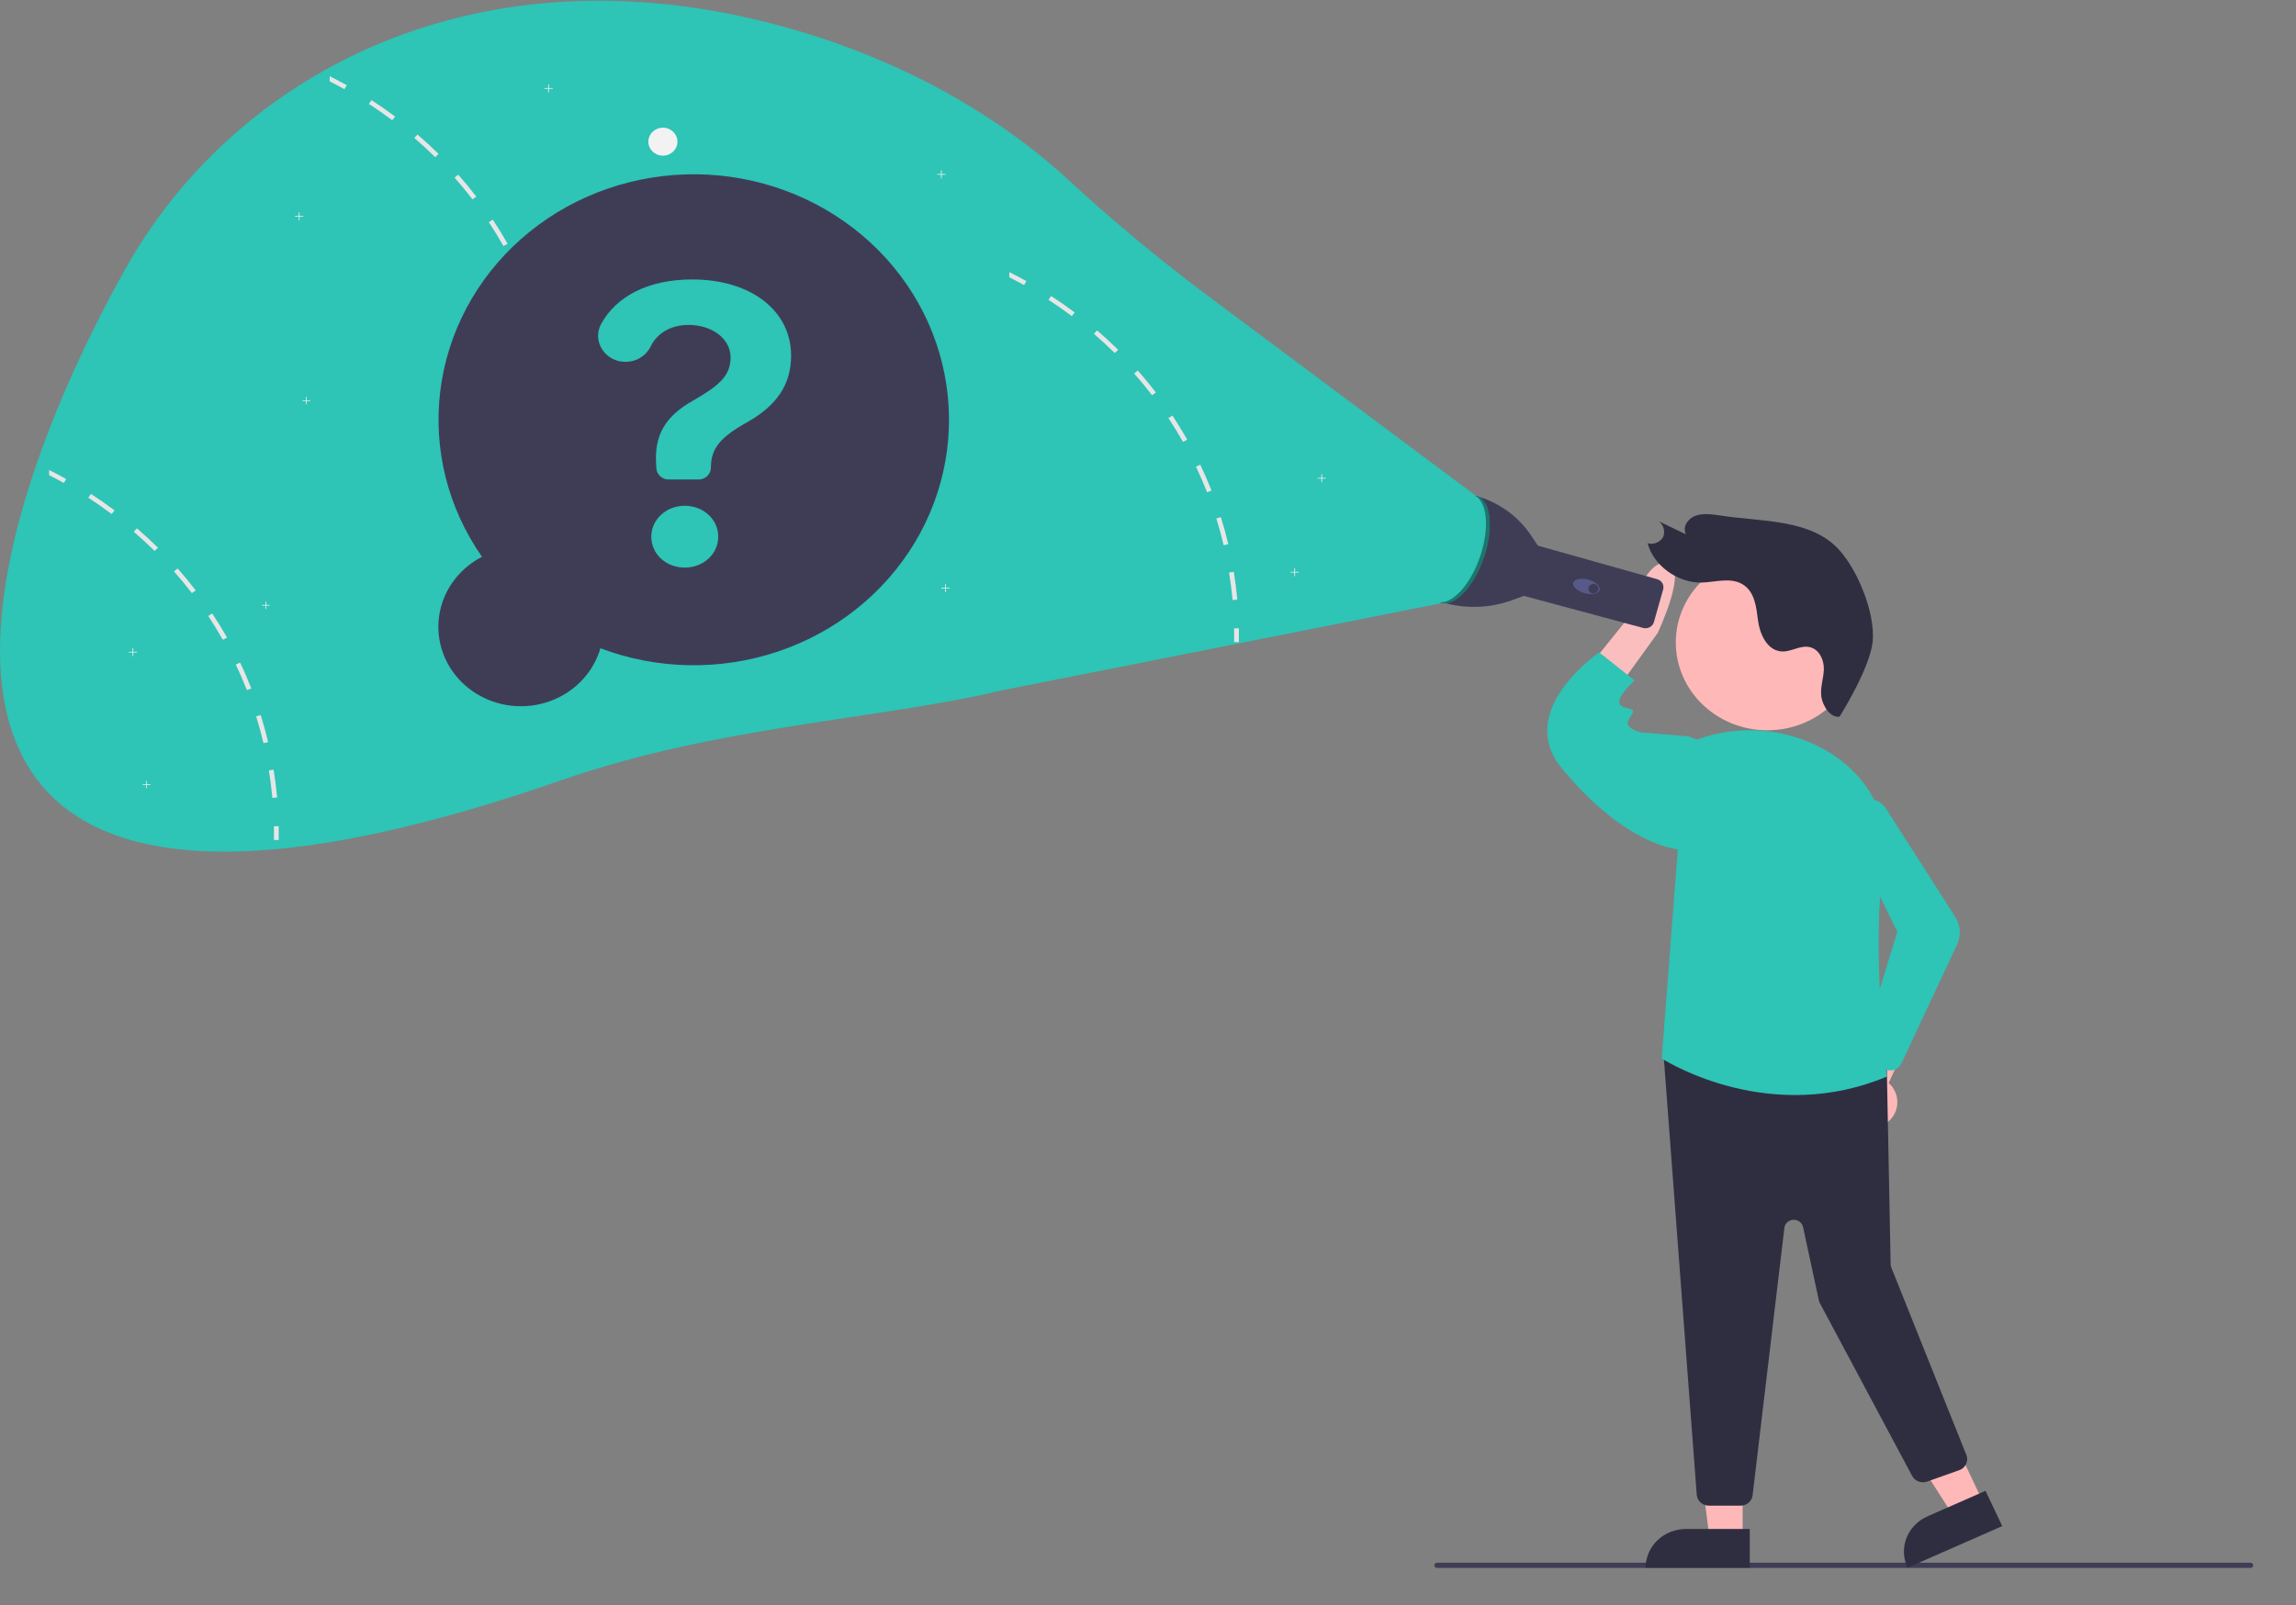 <svg width="153" height="107" viewBox="0 0 153 107" fill="none" xmlns="http://www.w3.org/2000/svg">
<rect x="0" y="0" width="153" height="107" fill="#808080" stroke="none"/>
<g clip-path="url(#clip0)">
<path d="M105.461 44.958L108.47 41.223C108.47 41.223 109.53 37.308 111.064 37.506C112.599 37.705 110.458 42.202 110.458 42.202L107.468 46.336L105.461 44.958Z" fill="#FBBEBE"/>
<path d="M113.214 49.348L112.522 49.081L109.336 48.815C109.336 48.815 108.229 48.548 108.506 48.015C108.783 47.483 109.059 47.349 108.506 47.216C107.952 47.083 107.813 46.95 107.952 46.55C108.09 46.15 108.921 45.351 108.921 45.351L106.567 43.485C106.567 43.485 106.439 43.572 106.233 43.733C105.064 44.643 101.366 47.928 104.074 51.213C107.259 55.077 110.998 57.342 114.045 56.543L113.214 49.348Z" fill="#2EC4B6"/>
<path d="M98.222 33.019C99.783 33.417 101.134 34.361 102.01 35.666L102.463 36.341L102.485 36.369L110.433 38.606C110.579 38.648 110.702 38.742 110.776 38.869C110.85 38.997 110.869 39.147 110.829 39.288L110.212 41.465C110.192 41.535 110.158 41.602 110.111 41.66C110.064 41.718 110.006 41.766 109.939 41.803C109.873 41.839 109.799 41.862 109.724 41.871C109.648 41.88 109.571 41.874 109.497 41.855L101.548 39.717L101.548 39.717L100.749 40.008C99.279 40.542 97.667 40.595 96.162 40.157L98.222 33.019Z" fill="#3F3D56"/>
<path d="M106.592 39.331C106.667 39.083 106.337 38.773 105.855 38.637C105.373 38.501 104.921 38.592 104.845 38.839C104.77 39.087 105.1 39.397 105.582 39.533C106.065 39.669 106.517 39.578 106.592 39.331Z" fill="#575A89"/>
<path d="M106.185 39.559C106.369 39.559 106.519 39.416 106.519 39.238C106.519 39.061 106.369 38.917 106.185 38.917C106.001 38.917 105.852 39.061 105.852 39.238C105.852 39.416 106.001 39.559 106.185 39.559Z" fill="#3F3D56"/>
<path d="M98.887 37.141C99.549 35.175 99.338 33.347 98.413 33.059C97.489 32.771 96.203 34.131 95.54 36.097C94.877 38.063 95.089 39.891 96.013 40.179C96.938 40.468 98.224 39.107 98.887 37.141Z" fill="#2EC4B6"/>
<path opacity="0.4" d="M98.639 37.072C99.277 35.178 99.103 33.412 98.263 33.028C98.314 33.034 98.364 33.044 98.412 33.059C99.336 33.348 99.548 35.175 98.886 37.142C98.223 39.108 96.936 40.468 96.012 40.18C95.979 40.169 95.946 40.157 95.914 40.142C96.823 40.254 98.011 38.935 98.639 37.072Z" fill="black"/>
<path d="M98.326 33.026L80.289 19.566C77.1 17.168 74.039 14.616 71.119 11.92C65.977 7.205 58.997 3.435 50.871 1.428C31.127 -3.448 15.486 5.198 8.372 17.893C-2.499 37.293 -10.83 68.774 37.371 52.017C47.913 48.352 58.584 47.962 66.675 46.032L95.972 40.221L98.326 33.026Z" fill="#2EC4B6"/>
<path d="M44.175 10.376C44.71 10.376 45.144 9.958 45.144 9.443C45.144 8.928 44.71 8.51 44.175 8.51C43.639 8.51 43.205 8.928 43.205 9.443C43.205 9.958 43.639 10.376 44.175 10.376Z" fill="#F2F2F2"/>
<path d="M63.007 11.599H62.755V11.356H62.706V11.599H62.453V11.647H62.706V11.89H62.755V11.647H63.007V11.599Z" fill="#F2F2F2"/>
<path d="M88.353 31.851H88.1V31.608H88.051V31.851H87.799V31.898H88.051V32.141H88.1V31.898H88.353V31.851Z" fill="#F2F2F2"/>
<path d="M86.552 38.114H86.3V37.871H86.25V38.114H85.998V38.161H86.25V38.404H86.3V38.161H86.552V38.114Z" fill="#F2F2F2"/>
<path d="M9.134 43.443H8.882V43.2H8.832V43.443H8.58V43.49H8.832V43.733H8.882V43.49H9.134V43.443Z" fill="#F2F2F2"/>
<path d="M20.212 14.397H19.96V14.154H19.91V14.397H19.658V14.445H19.91V14.688H19.96V14.445H20.212V14.397Z" fill="#F2F2F2"/>
<path d="M63.285 39.179H63.032V38.936H62.983V39.179H62.73V39.227H62.983V39.469H63.032V39.227H63.285V39.179Z" fill="#F2F2F2"/>
<path d="M36.831 5.87H36.579V5.627H36.53V5.87H36.277V5.917H36.53V6.16H36.579V5.917H36.831V5.87Z" fill="#F2F2F2"/>
<path d="M36.93 25.053L36.615 25.099C36.714 25.704 36.791 26.323 36.848 26.934L37.165 26.907C37.108 26.288 37.029 25.664 36.93 25.053Z" fill="#E6E6E6"/>
<path d="M36.068 21.41L35.764 21.499C35.948 22.086 36.113 22.687 36.253 23.285L36.564 23.217C36.422 22.612 36.254 22.004 36.068 21.41Z" fill="#E6E6E6"/>
<path d="M34.698 17.917L34.408 18.045C34.674 18.604 34.923 19.177 35.149 19.75L35.447 19.642C35.218 19.062 34.968 18.481 34.698 17.917Z" fill="#E6E6E6"/>
<path d="M32.841 14.642L32.572 14.806C32.914 15.323 33.243 15.859 33.547 16.396L33.827 16.249C33.52 15.705 33.187 15.164 32.841 14.642Z" fill="#E6E6E6"/>
<path d="M30.533 11.64L30.291 11.839C30.704 12.305 31.105 12.793 31.485 13.287L31.74 13.104C31.357 12.605 30.952 12.112 30.533 11.64Z" fill="#E6E6E6"/>
<path d="M27.821 8.967L27.609 9.195C28.086 9.604 28.552 10.035 28.997 10.473L29.226 10.259C28.776 9.815 28.303 9.38 27.821 8.967Z" fill="#E6E6E6"/>
<path d="M24.759 6.673L24.58 6.926C25.109 7.269 25.633 7.634 26.135 8.011L26.332 7.77C25.822 7.389 25.293 7.019 24.759 6.673Z" fill="#E6E6E6"/>
<path d="M21.971 5.08V5.426C22.302 5.593 22.63 5.767 22.951 5.946L23.11 5.68C22.737 5.473 22.357 5.272 21.971 5.08Z" fill="#E6E6E6"/>
<path d="M36.951 28.824L37.27 28.819C37.275 29.128 37.276 29.439 37.271 29.743L36.953 29.738C36.957 29.438 36.957 29.13 36.951 28.824Z" fill="#E6E6E6"/>
<path d="M18.232 51.301L17.918 51.347C18.016 51.952 18.094 52.571 18.151 53.182L18.468 53.155C18.411 52.536 18.332 51.912 18.232 51.301Z" fill="#E6E6E6"/>
<path d="M17.373 47.658L17.068 47.747C17.253 48.333 17.417 48.934 17.557 49.532L17.869 49.464C17.726 48.859 17.559 48.252 17.373 47.658Z" fill="#E6E6E6"/>
<path d="M16 44.165L15.711 44.292C15.977 44.851 16.226 45.424 16.452 45.998L16.75 45.89C16.521 45.31 16.27 44.728 16 44.165Z" fill="#E6E6E6"/>
<path d="M14.144 40.89L13.875 41.054C14.217 41.571 14.545 42.107 14.85 42.644L15.13 42.497C14.822 41.953 14.49 41.412 14.144 40.89Z" fill="#E6E6E6"/>
<path d="M11.836 37.888L11.594 38.086C12.007 38.553 12.408 39.041 12.788 39.534L13.042 39.351C12.66 38.853 12.254 38.36 11.836 37.888Z" fill="#E6E6E6"/>
<path d="M9.126 35.215L8.914 35.443C9.39 35.852 9.857 36.283 10.302 36.721L10.53 36.507C10.08 36.063 9.608 35.628 9.126 35.215Z" fill="#E6E6E6"/>
<path d="M6.061 32.92L5.883 33.174C6.412 33.516 6.935 33.882 7.438 34.259L7.635 34.017C7.125 33.636 6.596 33.267 6.061 32.92Z" fill="#E6E6E6"/>
<path d="M3.273 31.327V31.674C3.604 31.84 3.933 32.015 4.254 32.193L4.413 31.928C4.039 31.72 3.659 31.52 3.273 31.327Z" fill="#E6E6E6"/>
<path d="M18.254 55.072L18.572 55.066C18.578 55.376 18.578 55.687 18.574 55.99L18.255 55.986C18.26 55.685 18.26 55.378 18.254 55.072Z" fill="#E6E6E6"/>
<path d="M82.217 38.11L81.902 38.157C82.001 38.762 82.078 39.38 82.135 39.992L82.452 39.965C82.395 39.346 82.316 38.722 82.217 38.11Z" fill="#E6E6E6"/>
<path d="M81.357 34.468L81.053 34.557C81.237 35.143 81.402 35.744 81.542 36.342L81.853 36.275C81.711 35.67 81.543 35.062 81.357 34.468Z" fill="#E6E6E6"/>
<path d="M79.985 30.974L79.695 31.102C79.961 31.66 80.21 32.233 80.436 32.807L80.734 32.699C80.505 32.119 80.255 31.538 79.985 30.974Z" fill="#E6E6E6"/>
<path d="M78.128 27.699L77.859 27.863C78.201 28.38 78.53 28.916 78.834 29.453L79.114 29.306C78.807 28.762 78.474 28.221 78.128 27.699Z" fill="#E6E6E6"/>
<path d="M75.82 24.697L75.578 24.895C75.991 25.362 76.392 25.85 76.772 26.343L77.027 26.16C76.644 25.662 76.239 25.169 75.82 24.697Z" fill="#E6E6E6"/>
<path d="M73.108 22.024L72.897 22.252C73.373 22.662 73.84 23.092 74.284 23.531L74.513 23.316C74.063 22.872 73.59 22.438 73.108 22.024Z" fill="#E6E6E6"/>
<path d="M70.046 19.73L69.867 19.983C70.396 20.326 70.92 20.691 71.422 21.068L71.619 20.827C71.109 20.446 70.58 20.077 70.046 19.73Z" fill="#E6E6E6"/>
<path d="M67.258 18.136V18.483C67.589 18.649 67.917 18.824 68.238 19.002L68.398 18.737C68.024 18.529 67.644 18.329 67.258 18.136Z" fill="#E6E6E6"/>
<path d="M82.238 41.882L82.557 41.876C82.562 42.185 82.563 42.496 82.558 42.8L82.24 42.795C82.245 42.495 82.244 42.187 82.238 41.882Z" fill="#E6E6E6"/>
<path d="M20.676 26.682H20.441V26.456H20.395V26.682H20.16V26.726H20.395V26.952H20.441V26.726H20.676V26.682Z" fill="#F2F2F2"/>
<path d="M17.971 40.319H17.736V40.093H17.69V40.319H17.455V40.364H17.69V40.59H17.736V40.364H17.971V40.319Z" fill="#F2F2F2"/>
<path d="M10.029 52.271H9.794V52.045H9.748V52.271H9.514V52.316H9.748V52.542H9.794V52.316H10.029V52.271Z" fill="#F2F2F2"/>
<path d="M32.119 37.112C29.849 33.865 28.863 29.944 29.34 26.058C29.818 22.172 31.727 18.579 34.722 15.931C37.717 13.283 41.599 11.755 45.664 11.625C49.729 11.494 53.708 12.77 56.88 15.22C60.052 17.669 62.206 21.132 62.951 24.978C63.697 28.825 62.986 32.802 60.945 36.187C58.905 39.572 55.671 42.142 51.83 43.43C47.99 44.718 43.796 44.639 40.011 43.208C39.765 44.051 39.306 44.822 38.675 45.452C38.044 46.083 37.26 46.553 36.394 46.82C35.528 47.087 34.606 47.144 33.712 46.985C32.817 46.825 31.977 46.455 31.268 45.907C30.559 45.359 30.002 44.651 29.647 43.845C29.292 43.039 29.15 42.161 29.235 41.29C29.319 40.418 29.627 39.581 30.13 38.852C30.633 38.123 31.317 37.525 32.119 37.112Z" fill="#3F3D56"/>
<path d="M46.136 18.626C50.035 18.626 52.717 20.707 52.717 23.698C52.717 25.678 51.719 27.049 49.796 28.139C47.986 29.149 47.373 29.89 47.373 31.17C47.373 31.274 47.352 31.376 47.31 31.472C47.269 31.568 47.209 31.655 47.132 31.729C47.056 31.802 46.965 31.86 46.866 31.9C46.766 31.94 46.659 31.96 46.551 31.96H44.558C44.345 31.96 44.141 31.881 43.988 31.738C43.834 31.596 43.745 31.402 43.737 31.197L43.734 31.1C43.557 29.039 44.306 27.759 46.188 26.698C47.945 25.688 48.683 25.048 48.683 23.808C48.683 22.567 47.435 21.657 45.886 21.657C44.709 21.657 43.777 22.208 43.349 23.109C43.199 23.413 42.961 23.67 42.664 23.849C42.367 24.028 42.022 24.121 41.672 24.118C40.321 24.118 39.429 22.736 40.061 21.587C41.06 19.771 43.168 18.626 46.136 18.626ZM43.401 35.771C43.401 34.621 44.399 33.711 45.626 33.711C46.864 33.711 47.862 34.611 47.862 35.771C47.862 36.932 46.863 37.832 45.626 37.832C44.389 37.832 43.401 36.932 43.401 35.771Z" fill="#2EC4B6"/>
<g clip-path="url(#clip1)">
<path d="M149.968 104.506H95.764C95.716 104.506 95.671 104.488 95.637 104.455C95.603 104.423 95.584 104.378 95.584 104.332C95.584 104.286 95.603 104.242 95.637 104.21C95.671 104.177 95.716 104.159 95.764 104.159H149.968C150.016 104.159 150.062 104.177 150.095 104.21C150.129 104.242 150.148 104.286 150.148 104.332C150.148 104.378 150.129 104.423 150.095 104.455C150.062 104.488 150.016 104.506 149.968 104.506Z" fill="#3F3D56"/>
<path d="M116.125 102.519H113.918L112.867 94.314L116.126 94.314L116.125 102.519Z" fill="#FFB8B8"/>
<path d="M112.341 101.911H116.599V104.494H109.66C109.66 104.155 109.729 103.819 109.864 103.506C109.999 103.192 110.196 102.908 110.445 102.668C110.694 102.428 110.99 102.238 111.315 102.108C111.64 101.978 111.989 101.911 112.341 101.911Z" fill="#2F2E41"/>
<path d="M132.144 100.109L130.136 100.993L125.643 93.95L128.606 92.646L132.144 100.109Z" fill="#FFB8B8"/>
<path d="M128.438 101.071L132.311 99.367L133.425 101.717L127.114 104.494C126.968 104.185 126.886 103.852 126.873 103.513C126.861 103.174 126.917 102.836 127.04 102.518C127.163 102.201 127.35 101.909 127.59 101.661C127.83 101.413 128.118 101.212 128.438 101.071Z" fill="#2F2E41"/>
<path d="M125.714 74.854C125.925 74.701 126.099 74.505 126.224 74.279C126.348 74.054 126.42 73.805 126.433 73.551C126.447 73.296 126.403 73.041 126.303 72.805C126.204 72.569 126.052 72.356 125.858 72.182L128.453 66.509L125.156 67.047L123.197 72.352C122.916 72.686 122.771 73.106 122.791 73.535C122.81 73.965 122.992 74.372 123.302 74.68C123.613 74.989 124.029 75.177 124.474 75.209C124.918 75.241 125.36 75.115 125.714 74.854Z" fill="#FFB8B8"/>
<path d="M115.984 100.356H113.875C113.67 100.355 113.474 100.28 113.324 100.146C113.174 100.012 113.082 99.828 113.067 99.632L110.836 70.038C110.828 69.925 110.845 69.811 110.887 69.705C110.929 69.599 110.994 69.502 111.078 69.423C111.163 69.344 111.264 69.283 111.376 69.245C111.487 69.208 111.606 69.194 111.723 69.205L125.001 70.453C125.199 70.472 125.383 70.559 125.517 70.7C125.652 70.841 125.729 71.024 125.733 71.215L125.988 84.269C125.99 84.34 126.004 84.41 126.03 84.476L131.034 96.978C131.073 97.074 131.091 97.177 131.088 97.281C131.085 97.384 131.061 97.486 131.016 97.58C130.972 97.675 130.909 97.76 130.83 97.83C130.751 97.901 130.659 97.955 130.558 97.991L128.421 98.75C128.235 98.816 128.031 98.814 127.847 98.745C127.662 98.676 127.511 98.544 127.42 98.374L121.273 86.859C121.24 86.796 121.215 86.73 121.201 86.661L120.151 81.786C120.12 81.645 120.038 81.519 119.92 81.43C119.802 81.342 119.655 81.296 119.505 81.303C119.355 81.31 119.213 81.367 119.103 81.466C118.994 81.564 118.924 81.697 118.907 81.841L116.789 99.664C116.767 99.854 116.672 100.03 116.524 100.158C116.375 100.285 116.183 100.356 115.984 100.356Z" fill="#2F2E41"/>
<path d="M117.772 48.675C121.14 48.675 123.871 46.054 123.871 42.822C123.871 39.589 121.14 36.968 117.772 36.968C114.403 36.968 111.672 39.589 111.672 42.822C111.672 46.054 114.403 48.675 117.772 48.675Z" fill="#FFB8B8"/>
<path d="M110.734 70.55C111.332 70.926 118.07 74.971 125.749 71.754C125.65 70.972 124.691 63.127 125.528 57.344C125.925 54.6 124.726 52.058 122.238 50.37C120.887 49.457 119.293 48.889 117.621 48.725C115.948 48.56 114.258 48.805 112.724 49.434H112.724C112.598 49.485 112.471 49.538 112.343 49.594L110.734 70.55Z" fill="#2EC4B6"/>
<path d="M125.962 71.35C125.85 71.35 125.739 71.327 125.637 71.284C125.534 71.24 125.442 71.177 125.366 71.097L124.398 70.08C124.304 69.98 124.238 69.859 124.207 69.728C124.175 69.597 124.18 69.46 124.219 69.331L126.435 62.105L123.063 55.283C122.915 54.983 122.879 54.644 122.961 54.321C123.032 54.038 123.192 53.782 123.417 53.588C123.643 53.394 123.924 53.27 124.224 53.233C124.525 53.196 124.829 53.248 125.098 53.381C125.367 53.514 125.588 53.723 125.732 53.98L130.289 61.105C130.467 61.382 130.571 61.697 130.592 62.021C130.614 62.346 130.552 62.671 130.413 62.967L126.702 70.89C126.647 71.008 126.562 71.111 126.456 71.189C126.349 71.268 126.224 71.32 126.092 71.34C126.049 71.347 126.006 71.35 125.962 71.35Z" fill="#2EC4B6"/>
<path d="M122.585 47.766C121.959 47.871 121.444 47.017 121.366 46.416C121.289 45.815 121.512 45.24 121.536 44.643C121.561 44.046 121.274 43.321 120.641 43.144C119.979 42.958 119.364 43.48 118.686 43.417C117.74 43.33 117.266 42.245 117.151 41.367C117.037 40.489 116.947 39.45 116.128 38.95C115.312 38.451 114.302 38.814 113.364 38.829C111.779 38.855 110.165 37.67 109.795 36.207C109.987 36.262 110.193 36.252 110.378 36.179C110.564 36.106 110.72 35.974 110.821 35.804C110.9 35.624 110.916 35.422 110.867 35.231C110.817 35.041 110.705 34.871 110.547 34.75L112.344 35.612C112.098 35.122 112.469 34.564 112.979 34.379C113.49 34.193 114.084 34.276 114.647 34.362C117.46 34.791 120.719 34.58 122.585 36.683C123.878 38.14 124.942 40.912 124.796 42.706C124.651 44.5 122.585 47.766 122.585 47.766Z" fill="#2F2E41"/>
</g>
</g>
<defs>
<clipPath id="clip0">
<rect width="152.962" height="106.259" fill="white" transform="translate(0 0.048)"/>
</clipPath>
<clipPath id="clip1">
<rect width="130.44" height="90.05" fill="white" transform="translate(19.707 14.456)"/>
</clipPath>
</defs>
</svg>
